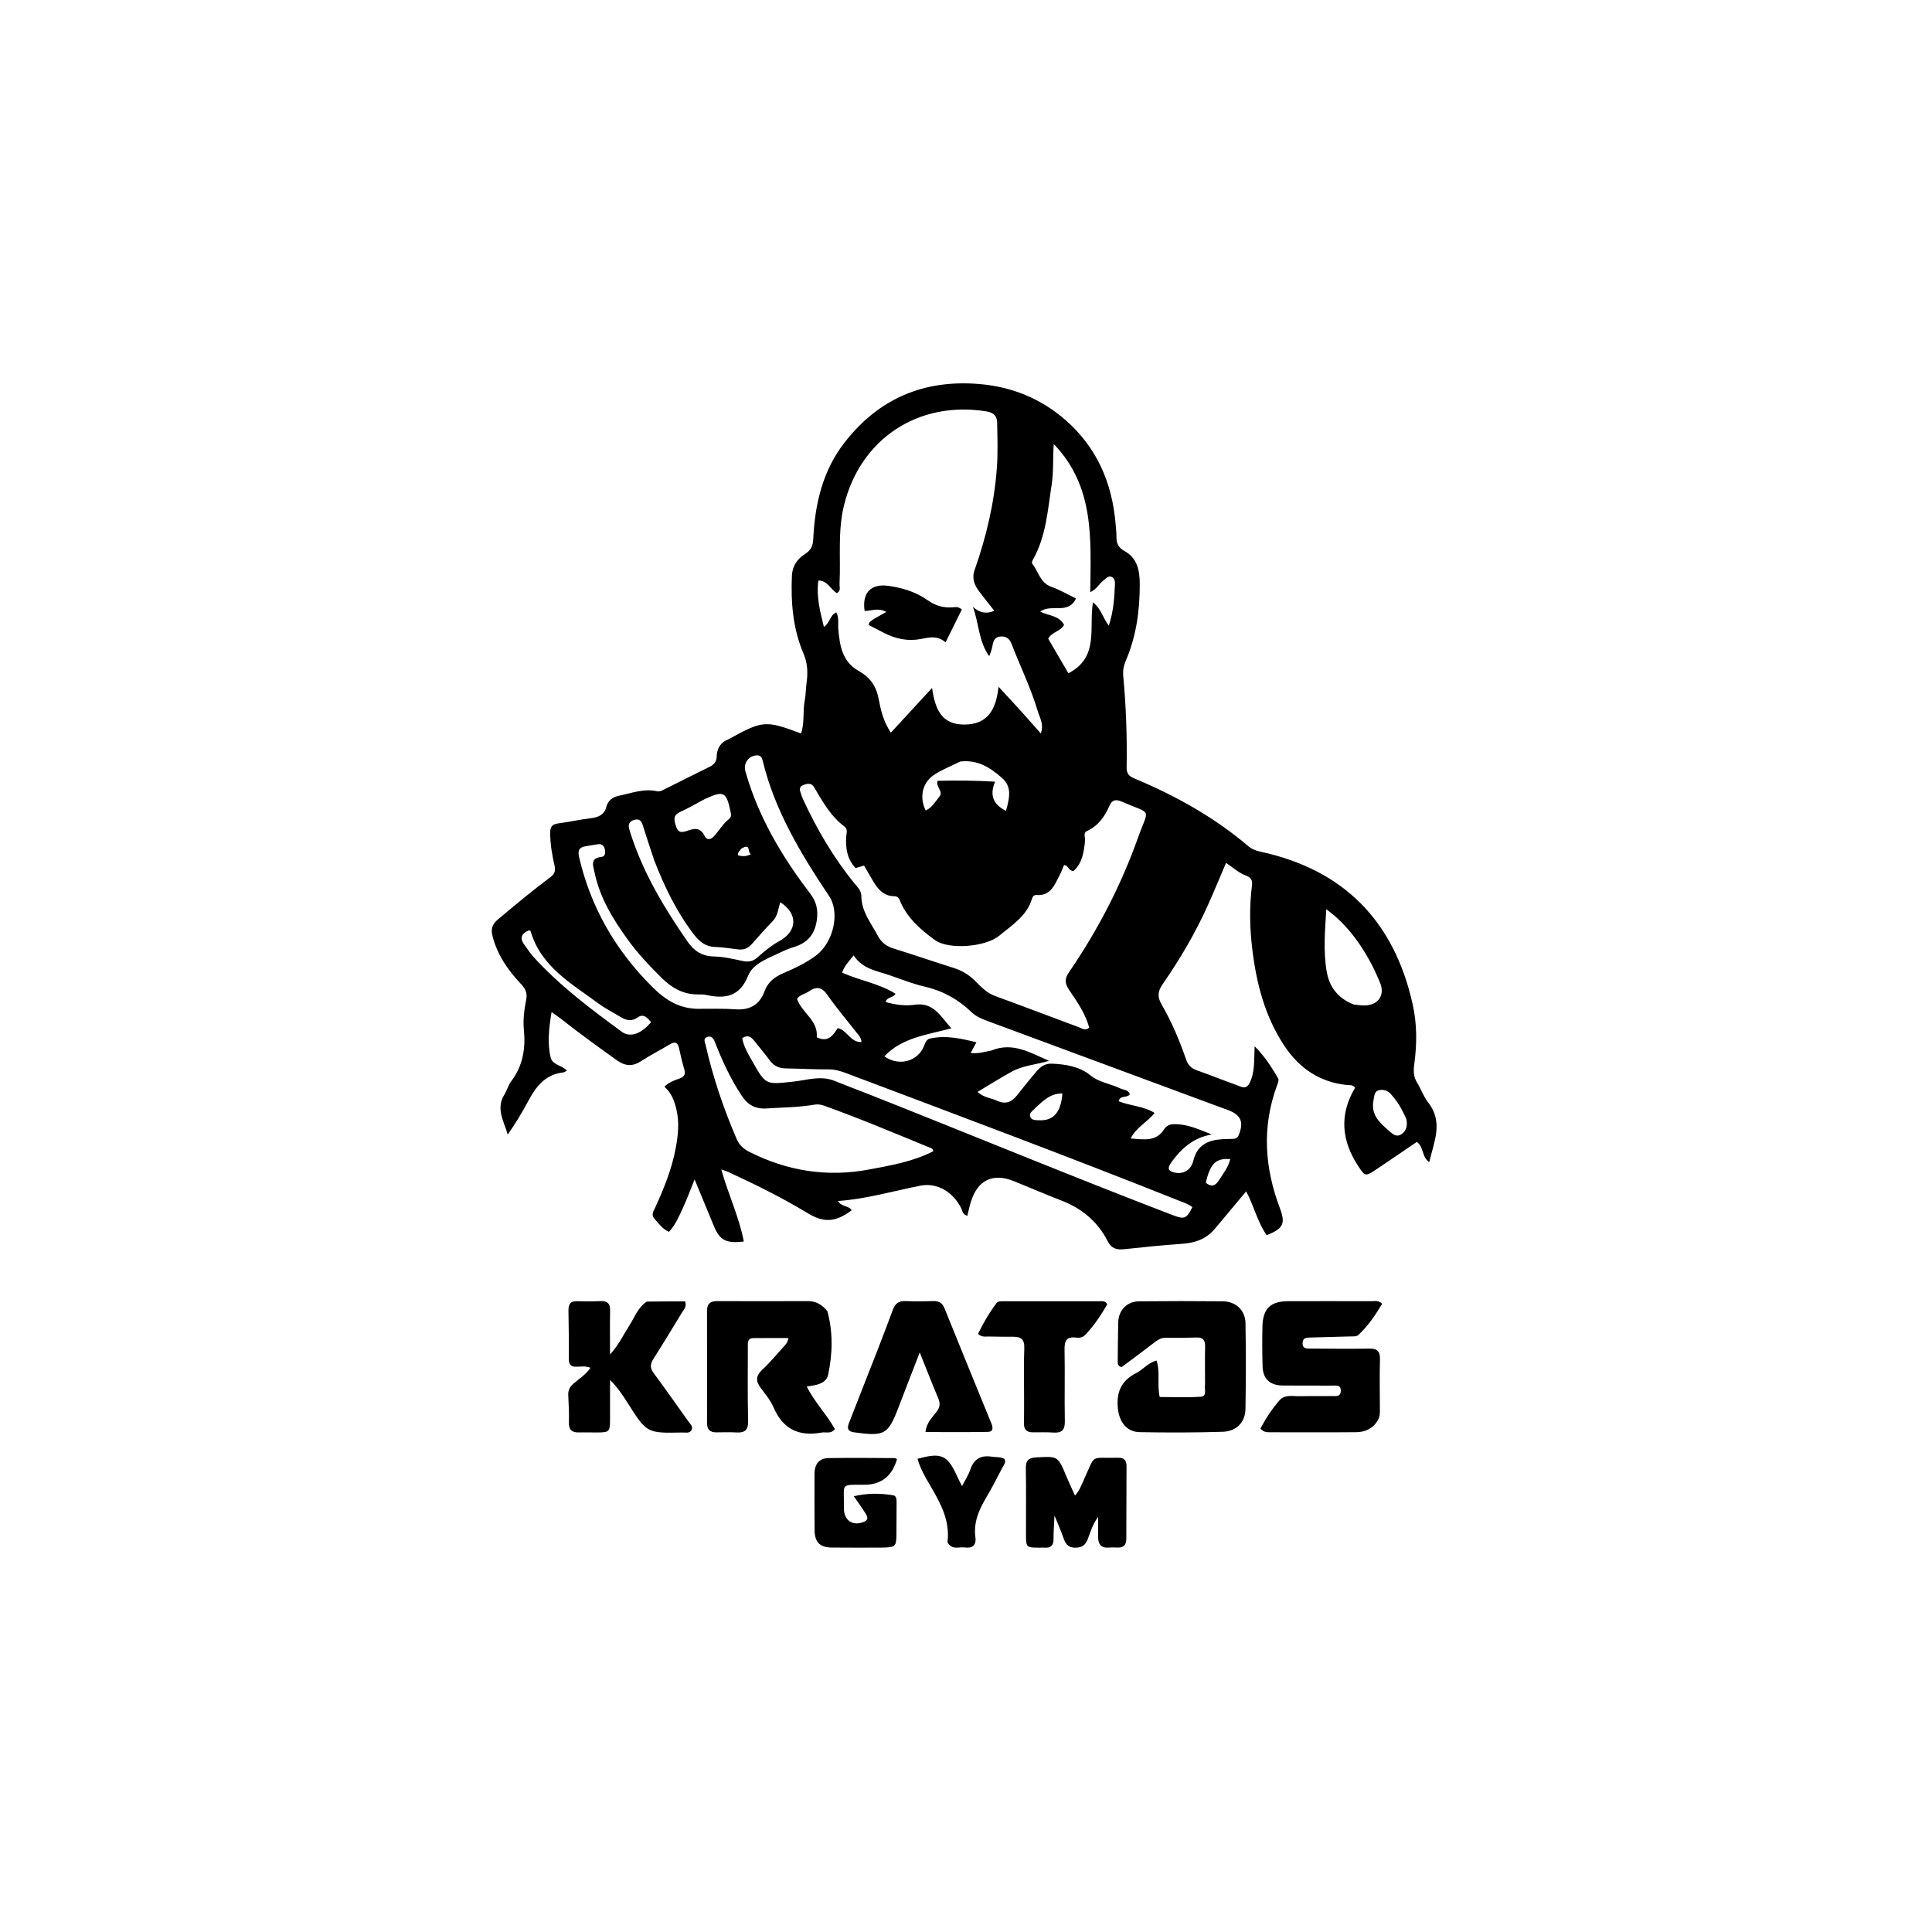 <svg version="1.1" id="Layer_1" xmlns="http://www.w3.org/2000/svg" xmlns:xlink="http://www.w3.org/1999/xlink" x="0px" y="0px"
	 width="100%" viewBox="0 0 1024 1024" enable-background="new 0 0 1024 1024" xml:space="preserve">
<path fill="#000000" opacity="1" stroke="none" 
	d="
M661.976,574.703 
	C665.26,568.607 664.629,562.171 664.978,554.536 
	C670.662,560.229 674.129,565.935 677.495,571.663 
	C677.991,572.507 677.256,574.234 676.809,575.449 
	C668.769,597.291 670.257,618.889 678.36,640.341 
	C681.456,648.536 680.2,651.148 671.375,654.689 
	C666.51,647.809 664.711,639.355 660.492,631.441 
	C654.663,638.364 649.353,644.736 644.069,651.086 
	C639.212,656.922 633.341,658.774 626.278,659.266 
	C616.155,659.971 606.051,661.005 595.96,662.094 
	C591.937,662.528 589.155,661.883 587.053,657.779 
	C581.84,647.602 573.589,640.61 562.884,636.438 
	C554.351,633.113 545.925,629.517 537.443,626.061 
	C526.34,621.537 518.171,625.402 514.621,636.903 
	C513.865,639.352 513.339,641.873 512.693,644.416 
	C510.175,643.692 510.143,641.769 509.448,640.368 
	C505.307,632.025 496.925,626.636 487.814,628.429 
	C473.382,631.267 459.228,635.507 444.15,636.552 
	C446.018,639.814 449.862,638.844 451.403,641.481 
	C442.734,647.909 436.678,648.218 427.939,642.922 
	C414.386,634.709 400.197,627.711 385.817,621.087 
	C384.933,620.679 383.975,620.433 382.294,619.849 
	C385.989,633.063 391.774,645.031 394.236,658.038 
	C384.707,659.141 381.484,657.364 378.306,649.675 
	C375.068,641.84 371.828,634.006 368.161,625.136 
	C365.9,630.691 364.157,635.409 362.071,639.971 
	C360.015,644.468 358.073,649.087 354.58,652.912 
	C350.986,651.311 349.023,648.366 346.757,645.776 
	C345.052,643.829 346.351,642 347.168,640.224 
	C351.91,629.916 356.15,619.438 358.209,608.208 
	C359.415,601.63 360.1,595.038 358.598,588.404 
	C357.563,583.829 356.096,579.463 352.156,575.979 
	C354.56,573.564 357.389,572.595 360.137,571.644 
	C362.703,570.756 363.446,569.371 362.679,566.756 
	C361.604,563.087 360.701,559.36 359.918,555.617 
	C359.239,552.379 357.774,551.887 355.012,553.547 
	C350.017,556.55 344.784,559.176 339.911,562.359 
	C335.264,565.395 331.478,565.184 326.837,561.883 
	C316.787,554.736 306.842,547.469 297.144,539.856 
	C295.864,538.851 294.497,537.955 292.335,536.412 
	C290.966,544.965 289.996,552.784 291.891,560.572 
	C292.829,564.426 297.722,564.57 300.52,567.434 
	C299.588,567.902 299.07,568.355 298.51,568.416 
	C289.094,569.441 284.134,575.809 280.053,583.448 
	C276.794,589.549 273.211,595.478 269.115,601.346 
	C267.09,594.286 262.676,587.676 267.319,580.168 
	C268.714,577.911 269.403,575.174 270.975,573.076 
	C276.998,565.037 278.64,556.058 277.69,546.274 
	C277.156,540.786 277.786,535.24 278.893,529.885 
	C279.691,526.028 278.248,523.789 275.809,521.189 
	C269.024,513.955 263.508,505.892 261.02,496.06 
	C260.109,492.458 260.849,489.88 263.868,487.351 
	C272.939,479.756 282.011,472.168 291.495,465.094 
	C293.742,463.417 294.641,461.87 293.933,458.847 
	C292.611,453.196 291.645,447.441 291.613,441.564 
	C291.597,438.597 292.379,436.906 295.602,436.471 
	C301.366,435.693 307.068,434.429 312.838,433.722 
	C316.959,433.216 320.225,432.095 321.401,427.584 
	C322.292,424.166 324.795,422.42 328.175,421.728 
	C334.81,420.369 341.292,417.807 348.277,419.378 
	C349.853,419.732 351.188,418.844 352.518,418.181 
	C360.272,414.32 367.986,410.378 375.777,406.592 
	C378.228,405.401 379.764,403.98 379.857,400.997 
	C379.992,396.679 381.94,393.347 386.229,391.764 
	C386.384,391.707 386.525,391.611 386.671,391.531 
	C404.23,381.855 405.888,381.724 424.571,388.771 
	C426.544,383.018 425.395,376.93 426.541,371.151 
	C427.115,368.261 427.053,365.216 427.464,362.238 
	C428.21,356.833 428.158,351.679 425.829,346.258 
	C420.217,333.19 419.129,319.219 419.732,305.113 
	C419.948,300.046 422.527,296.251 426.692,293.62 
	C429.636,291.76 430.861,289.457 431.031,285.886 
	C431.916,267.279 435.906,249.608 447.676,234.489 
	C465.812,211.193 489.656,201.097 518.975,203.537 
	C536.296,204.979 551.628,211.201 564.726,222.63 
	C581.436,237.212 589.494,256.042 591.312,277.833 
	C591.505,280.155 591.771,282.485 591.747,284.808 
	C591.713,288.131 592.975,290.404 595.979,292.041 
	C602.985,295.86 604.087,302.75 604.097,309.695 
	C604.117,323.603 602.258,337.26 596.7,350.173 
	C595.54,352.87 595.08,355.585 595.349,358.444 
	C596.864,374.541 597.404,390.676 597.143,406.834 
	C597.095,409.794 598.274,411.344 600.94,412.459 
	C622.885,421.632 643.505,433.071 661.712,448.544 
	C663.568,450.121 665.695,450.893 667.995,451.388 
	C712.421,460.965 739.016,488.412 748.779,532.441 
	C751.098,542.898 751.033,553.597 749.564,564.231 
	C749.097,567.618 749.193,570.769 751.098,573.836 
	C753.203,577.226 754.494,581.197 756.93,584.293 
	C765.1,594.674 760.111,604.93 757.538,615.935 
	C753.382,613.21 754.851,607.938 750.93,605.255 
	C743.769,610.114 736.525,615.077 729.23,619.964 
	C723.764,623.626 723.466,623.469 719.962,618.169 
	C710.98,604.587 709.75,590.682 718.222,576.549 
	C717.001,574.754 715.33,575.23 713.942,575.086 
	C699.294,573.574 688.429,566.044 680.511,553.975 
	C670.406,538.574 665.934,521.246 663.755,503.228 
	C662.393,491.961 662.125,480.649 663.568,469.346 
	C663.926,466.547 663.156,465.066 660.044,463.918 
	C656.461,462.596 653.443,459.741 649.838,457.324 
	C646.54,465.033 643.521,472.383 640.27,479.628 
	C633.634,494.415 625.435,508.34 616.223,521.641 
	C613.599,525.43 613.326,528.36 615.701,532.444 
	C621.064,541.67 625.177,551.538 628.688,561.618 
	C629.719,564.578 631.421,566.261 634.366,567.292 
	C641.592,569.823 648.692,572.713 655.906,575.284 
	C657.769,575.948 659.947,577.498 661.976,574.703 
M524.302,347.78 
	C518.666,340.055 518.913,330.459 515.652,321.651 
	C519.198,324.805 522.68,325.563 527.02,323.723 
	C524.186,320.127 521.544,316.928 519.075,313.602 
	C516.532,310.176 514.927,306.734 516.572,302.07 
	C522.792,284.433 527.074,266.303 528.388,247.612 
	C528.935,239.823 528.646,231.966 528.511,224.143 
	C528.452,220.653 526.903,218.706 522.835,218.048 
	C486.691,212.205 455.815,232.66 447.272,268.122 
	C443.978,281.794 445.64,295.635 444.974,309.396 
	C444.894,311.049 445.85,313.072 443.597,314.373 
	C440.259,312.56 438.895,307.801 433.745,307.679 
	C432.597,316.228 434.655,324.056 436.695,332.291 
	C439.883,330.109 439.832,326.157 443.217,324.558 
	C444.824,327.444 444.073,330.488 444.317,333.367 
	C445.063,342.189 446.395,350.754 455.147,355.626 
	C461.057,358.915 464.425,363.591 465.707,370.434 
	C466.809,376.314 468.194,382.371 472.185,388.319 
	C479.479,380.401 486.362,372.931 494.014,364.624 
	C495.576,375.586 498.84,384.028 511.008,384.038 
	C523.693,384.047 527.985,375.825 529.241,363.986 
	C533.599,368.709 537.208,372.562 540.75,376.476 
	C544.264,380.36 547.71,384.306 551.643,388.74 
	C553.432,383.843 551.095,380.504 550.063,377.025 
	C546.406,364.707 540.729,353.165 536.118,341.212 
	C535.103,338.583 533.301,337.165 530.393,337.36 
	C527.496,337.554 526.507,339.435 526.085,341.991 
	C525.788,343.787 525.232,345.541 524.302,347.78 
M575.508,440.765 
	C574.258,442.276 575.243,443.978 575.091,445.582 
	C574.517,451.688 573.562,457.637 568.949,461.672 
	C566.14,461.512 566.271,458.52 563.943,458.495 
	C563.221,460.201 562.629,461.935 561.783,463.533 
	C559.018,468.754 557.089,474.979 549.24,474.378 
	C548.117,474.291 547.345,475.143 547.054,476.134 
	C544.31,485.499 536.393,490.31 529.529,496.008 
	C522.47,501.869 502.849,503.609 495.465,498.209 
	C488.129,492.844 481.101,486.804 477.266,478.077 
	C476.621,476.608 476.215,475.012 473.917,475.004 
	C468.854,474.988 465.708,471.813 463.254,467.819 
	C461.445,464.875 459.76,461.855 457.96,458.766 
	C456.309,459.256 454.917,459.669 453.456,460.103 
	C449.074,455.368 448.133,449.8 448.484,443.797 
	C448.597,441.862 449.492,439.511 447.64,438.129 
	C440.328,432.675 436.022,424.959 431.559,417.345 
	C430.119,414.888 428.215,415.2 425.964,416.008 
	C423.063,417.05 423.987,418.987 424.587,420.891 
	C424.887,421.842 425.239,422.784 425.656,423.689 
	C433.017,439.625 441.835,454.671 452.962,468.301 
	C454.544,470.239 456.516,472.104 456.517,474.734 
	C456.521,483.1 461.68,489.243 465.313,496.069 
	C467.147,499.517 469.805,501.547 473.559,502.709 
	C484.209,506.006 494.747,509.663 505.386,512.997 
	C509.797,514.379 513.513,516.608 516.784,519.864 
	C519.943,523.008 522.967,526.279 527.433,527.904 
	C542.288,533.312 557.044,538.993 571.874,544.468 
	C573.427,545.041 575.111,546.465 577.28,544.695 
	C575.365,537.226 570.876,530.973 566.661,524.685 
	C564.372,521.269 564.165,518.837 566.564,515.339 
	C581.796,493.123 594.138,469.338 603.176,443.977 
	C608.951,427.771 610.999,431.986 594.455,424.843 
	C591.112,423.399 589.348,424.083 587.878,427.404 
	C585.412,432.977 582.026,437.889 575.508,440.765 
M525.449,556.799 
	C536.878,552.079 546.225,558.106 555.997,562.235 
	C549.278,564.336 542.303,564.643 536.241,567.993 
	C530.22,571.322 524.388,574.996 518.086,578.75 
	C521.582,581.86 525.429,581.988 528.67,583.48 
	C533.022,585.484 536.277,584.1 539.073,580.502 
	C542.443,576.166 545.918,571.907 549.477,567.724 
	C551.471,565.38 553.997,563.677 557.24,563.766 
	C564.534,563.966 572.36,565.37 577.529,569.648 
	C582.66,573.896 588.473,574.291 593.747,576.873 
	C595.529,577.746 598.071,577.541 598.832,579.97 
	C597.289,582.171 593.79,580.288 592.89,583.653 
	C598.99,586.202 606.04,586.172 611.957,589.887 
	C608.047,594.891 602.248,597.414 599.277,603.422 
	C606.501,603.963 612.899,605.204 617.108,598.403 
	C618.101,596.8 619.941,595.92 621.807,595.852 
	C629.079,595.583 635.482,598.62 642.242,601.284 
	C632.603,602.963 626.173,608.64 620.863,616.027 
	C618.585,619.197 619.016,620.752 622.756,621.519 
	C627.194,622.429 631.26,620.264 632.506,615.149 
	C634.555,606.74 640.395,604.238 647.988,603.79 
	C649.817,603.682 651.653,603.694 653.484,603.623 
	C654.916,603.567 655.955,603.044 656.557,601.567 
	C659.33,594.77 657.81,591.047 651.058,588.41 
	C649.973,587.986 648.862,587.629 647.769,587.224 
	C606.549,571.958 565.329,556.691 524.113,541.417 
	C520.827,540.199 517.522,538.964 514.937,536.476 
	C507.945,529.744 499.86,525.218 490.31,522.994 
	C484.172,521.565 478.226,519.26 472.265,517.148 
	C465.182,514.638 457.22,513.803 452.45,506.362 
	C450.081,509.496 447.604,511.705 446.334,515.512 
	C455.688,519.744 466.015,521.23 474.642,526.736 
	C473.266,529.092 470.116,528.257 469.417,531.102 
	C474.521,532.537 479.724,533.282 484.736,532.542 
	C494.843,531.049 498.4,538.614 504.247,545.033 
	C491.167,548.525 478.123,549.925 468.741,559.87 
	C475.729,564.944 485.098,563.032 488.978,556.018 
	C490.087,554.013 490.489,551.004 492.894,550.462 
	C501.133,548.606 509.075,550.35 517.516,552.444 
	C516.209,554.872 515.453,556.276 514.48,558.086 
	C518.304,558.587 521.446,557.588 525.449,556.799 
M494.583,610.239 
	C494.736,608.889 493.637,608.603 492.769,608.248 
	C474.134,600.614 455.586,592.76 436.614,585.976 
	C434.99,585.396 433.384,585.209 431.711,585.494 
	C423.318,586.921 414.828,586.955 406.365,587.501 
	C400.203,587.898 396.327,585.578 393.102,580.72 
	C387.26,571.919 382.86,562.432 379.051,552.636 
	C378.272,550.633 377.275,548.713 374.767,549.626 
	C372.516,550.445 373.657,552.36 374.011,553.92 
	C377.89,571.011 383.467,587.532 390.414,603.618 
	C391.835,606.908 394.039,608.938 397.168,610.515 
	C417.311,620.673 438.392,624.056 460.649,619.853 
	C472.089,617.692 483.58,615.788 494.583,610.239 
M371.783,534.678 
	C377.78,534.744 383.798,534.511 389.767,534.951 
	C397.466,535.518 402.588,532.536 405.264,525.3 
	C406.991,520.629 410.398,517.888 414.957,515.912 
	C421.052,513.271 427.145,510.469 432.507,506.44 
	C441.737,499.505 445.36,483.779 439.454,474.948 
	C424.495,452.579 410.646,429.706 404.228,403.157 
	C403.881,401.721 403.345,400.321 401.298,400.361 
	C396.884,400.448 393.872,404.426 395.084,408.796 
	C395.662,410.88 396.296,412.949 396.973,415.003 
	C404.095,436.628 415.789,455.749 429.482,473.717 
	C432.765,478.025 433.684,482.272 432.936,487.633 
	C431.854,495.38 427.881,499.87 420.562,502.018 
	C417.545,502.903 414.656,504.29 411.801,505.642 
	C405.897,508.438 398.929,511.141 396.525,517.139 
	C392.016,528.384 384.231,529.531 374.228,527.334 
	C372.783,527.017 371.242,527.058 369.746,527.061 
	C361.893,527.074 355.873,523.471 350.432,518.066 
	C344.032,511.709 337.88,505.162 332.603,497.859 
	C324.762,487.007 317.842,475.641 315.094,462.283 
	C314.398,458.902 312.584,454.824 318.736,454.201 
	C320.79,453.993 320.94,451.971 320.573,450.196 
	C320.184,448.313 319.054,447.202 317.055,447.443 
	C314.912,447.702 312.794,448.161 310.658,448.486 
	C307.221,449.009 306.041,450.402 306.93,454.252 
	C313.097,480.962 326.218,503.602 345.572,522.928 
	C352.725,530.071 360.388,535.113 371.783,534.678 
M584.474,307.966 
	C582.512,309.63 581.31,312.137 577.878,313.906 
	C578.084,286.018 580.39,258.137 558.508,235.33 
	C557.977,243.16 558.467,249.933 557.429,256.648 
	C555.305,270.402 554.466,284.443 547.321,296.932 
	C547.031,297.439 546.83,298.416 547.105,298.762 
	C550.417,302.919 551.275,308.949 557.328,311.07 
	C561.814,312.642 565.982,315.119 570.293,317.194 
	C566.176,326.037 557.085,319.756 551.321,324.184 
	C555.737,326.41 561.413,326.158 563.984,331.225 
	C562.088,334.71 557.521,334.876 555.579,338.518 
	C559.109,344.571 562.66,350.659 566.271,356.851 
	C582.772,348.35 577.01,332.717 579.298,319.213 
	C583.717,322.748 584.602,327.65 587.679,331.616 
	C590.079,324.443 590.638,317.387 590.909,310.296 
	C590.971,308.66 591.081,306.739 589.341,305.837 
	C587.476,304.87 586.308,306.551 584.474,307.966 
M459.712,579.669 
	C513.729,601.019 567.384,623.281 621.626,644.066 
	C627.725,646.403 628.915,645.981 631.978,639.84 
	C629.754,638.042 627.03,637.237 624.43,636.2 
	C566.155,612.96 507.385,591.011 448.69,568.867 
	C445.577,567.692 442.506,566.761 439.036,566.793 
	C431.553,566.862 424.066,566.363 416.578,566.283 
	C412.96,566.245 410.202,565.017 408.024,562.079 
	C405.348,558.47 402.452,555.025 399.65,551.51 
	C398.058,549.513 396.283,548.276 393.392,550.263 
	C394.166,554.681 396.492,558.498 398.671,562.368 
	C405.903,575.212 405.871,574.867 420.558,573.268 
	C427.701,572.49 434.96,569.93 442.246,572.856 
	C447.806,575.089 453.404,577.226 459.712,579.669 
M717.462,532.408 
	C719.447,532.589 721.438,532.974 723.415,532.914 
	C730.644,532.695 734.203,527.339 731.405,520.709 
	C729.532,516.269 727.503,511.854 725.098,507.686 
	C719.507,497.996 712.865,489.142 702.962,481.921 
	C702.258,493.45 701.322,504.186 703.17,514.898 
	C704.565,522.988 708.898,528.973 717.462,532.408 
M346.634,455.694 
	C344.621,449.531 342.572,443.38 340.614,437.199 
	C339.889,434.913 338.646,433.826 336.177,434.554 
	C333.883,435.231 332.828,436.663 333.416,439.036 
	C333.815,440.646 334.353,442.224 334.882,443.799 
	C341.625,463.884 352.435,481.784 364.422,499.08 
	C367.897,504.094 372.108,506.813 378.448,506.953 
	C383.546,507.066 388.655,508.281 393.684,509.358 
	C396.744,510.012 399.149,509.536 401.475,507.442 
	C405.06,504.215 408.787,501.148 413.055,498.809 
	C422.702,493.524 423.024,484.271 413.57,478.208 
	C412.44,481.662 412.278,485.418 409.55,488.225 
	C405.724,492.16 402.076,496.273 398.454,500.4 
	C396.528,502.595 394.251,503.538 391.38,503.211 
	C387.254,502.741 383.132,502.05 378.993,501.913 
	C373.774,501.739 370.521,498.892 367.568,495.016 
	C358.604,483.247 352.23,470.122 346.634,455.694 
M508.961,403.631 
	C504.493,405.836 499.822,407.714 495.602,410.322 
	C488.942,414.438 487.05,422.307 490.637,429.567 
	C494.015,428.072 495.717,424.887 497.881,422.27 
	C500.217,419.445 495.897,417.237 496.914,413.843 
	C506.865,413.615 516.898,413.68 527.43,414.291 
	C524.311,421.542 526.559,426.539 533.194,429.723 
	C535.805,420.859 535.618,416.287 530.884,412.159 
	C524.908,406.948 518.283,402.514 508.961,403.631 
M428.185,525.778 
	C426.254,526.972 423.76,527.322 422.464,529.475 
	C424.97,536.817 433.736,540.791 432.905,549.771 
	C438.594,552.627 441.502,549.062 443.982,544.907 
	C449.063,545.969 450.676,552.559 456.604,552.319 
	C456.401,549.853 454.993,548.58 453.908,547.183 
	C448.8,540.607 443.347,534.274 438.62,527.438 
	C435.667,523.167 432.847,522.497 428.185,525.778 
M330.082,547.229 
	C334.47,549.863 339.955,547.88 345.089,541.741 
	C343.193,539.578 341.168,537.022 338.049,539.221 
	C334.497,541.725 331.573,540.702 328.43,538.742 
	C324.755,536.45 320.81,534.539 317.343,531.974 
	C302.984,521.351 286.726,512.448 281.225,493.484 
	C281.168,493.288 280.677,493.219 280.373,493.085 
	C276.104,494.835 275.31,497.471 278.221,501.163 
	C279.663,502.992 280.845,505.043 282.397,506.766 
	C296.311,522.221 312.843,534.61 330.082,547.229 
M372.518,424.075 
	C368.554,426.168 364.688,428.482 360.599,430.293 
	C356.474,432.12 357.276,434.784 358.341,438.058 
	C359.577,441.857 361.951,441.145 364.616,440.22 
	C368.16,438.989 371.219,438.584 373.356,442.894 
	C374.858,445.921 377.209,444.75 378.931,442.693 
	C381.376,439.77 383.381,436.472 386.417,434.058 
	C387.631,433.093 387.551,431.895 387.257,430.466 
	C385.023,419.604 383.619,418.863 373.624,423.497 
	C373.473,423.567 373.326,423.646 372.518,424.075 
M743.109,588.417 
	C741.573,585.256 739.481,582.468 737.164,579.863 
	C735.489,577.979 733.073,577.281 730.81,577.844 
	C728.333,578.46 728.422,581.027 727.99,583.161 
	C726.434,590.839 731.304,595.152 736.282,599.44 
	C738.051,600.963 739.904,602.799 742.435,601.372 
	C745.199,599.814 745.969,596.982 745.559,594.074 
	C745.314,592.338 744.212,590.723 743.109,588.417 
M548.277,587.684 
	C547.17,589.016 545.085,590.081 546.215,592.205 
	C547.089,593.849 549.035,593.686 550.681,593.766 
	C558.314,594.136 562.388,589.59 563.072,579.556 
	C556.795,579.451 552.837,583.435 548.277,587.684 
M652.06,614.364 
	C644.475,613.746 641.487,616.621 639.1,626.868 
	C641.882,629.226 644.099,628.704 646.008,625.656 
	C648.207,622.144 650.922,618.938 652.06,614.364 
M393,449.759 
	C392.304,450.808 390.899,451.468 391.194,453.317 
	C393.352,453.981 395.514,454.051 398.072,452.697 
	C395.937,452.167 398.326,446.567 393,449.759 
z"/>
<path fill="#000000" opacity="1" stroke="none" 
	d="
M437.428,693.691 
	C437.996,694.381 438.465,694.732 438.585,695.177 
	C441.573,706.273 441.277,717.527 438.938,728.571 
	C437.899,733.475 432.536,734.22 427.581,734.875 
	C431.79,743.272 438.216,749.709 442.526,757.489 
	C440.342,760.186 437.641,758.877 435.339,759.299 
	C423.386,761.489 414.921,757.432 410.002,745.95 
	C408.39,742.187 405.598,738.892 403.129,735.543 
	C400.542,732.034 400.515,729.237 403.944,726.062 
	C407.964,722.339 411.479,718.067 415.172,713.995 
	C416.248,712.808 417.531,711.692 417.851,709.199 
	C411.467,709.199 405.369,709.138 399.274,709.223 
	C396.003,709.269 396.373,711.828 396.373,713.964 
	C396.371,726.962 396.191,739.966 396.528,752.956 
	C396.657,757.932 394.797,759.526 390.162,759.227 
	C386.677,759.002 383.166,759.164 379.667,759.179 
	C376.41,759.192 374.735,757.708 374.74,754.338 
	C374.765,734.507 374.783,714.677 374.729,694.846 
	C374.718,690.983 376.47,689.595 380.241,689.617 
	C396.239,689.712 412.237,689.658 428.235,689.617 
	C431.783,689.608 434.718,690.888 437.428,693.691 
z"/>
<path fill="#000000" opacity="1" stroke="none" 
	d="
M638.693,733.746 
	C638.691,726.782 638.578,720.281 638.731,713.787 
	C638.81,710.475 637.779,708.797 634.211,708.914 
	C628.718,709.096 623.216,709.113 617.719,709.064 
	C615.36,709.044 613.675,710.143 611.911,711.501 
	C606.01,716.042 600.012,720.459 594.439,724.633 
	C592.446,723.928 592.408,722.889 592.417,721.894 
	C592.483,714.898 592.521,707.9 592.677,700.906 
	C592.82,694.531 597.268,689.798 603.647,689.73 
	C618.474,689.571 633.306,689.567 648.133,689.718 
	C654.995,689.788 660.032,694.492 660.139,701.28 
	C660.378,716.438 660.364,731.605 660.126,746.763 
	C660.015,753.799 655.401,758.647 648.017,758.875 
	C633.369,759.328 618.695,759.34 604.041,759.067 
	C597.177,758.939 593.36,753.721 592.548,746.953 
	C591.491,738.137 594.172,731.8 602.207,727.762 
	C605.849,725.932 608.429,722.296 613.004,721.117 
	C615.029,727.28 613.18,733.564 614.659,740.444 
	C621.822,740.444 629.085,740.759 636.301,740.314 
	C640.043,740.083 638.199,736.404 638.693,733.746 
z"/>
<path fill="#000000" opacity="1" stroke="none" 
	d="
M730.306,752.719 
	C727.548,757.411 723.394,759.049 718.722,759.091 
	C703.402,759.228 688.081,759.14 672.76,759.131 
	C671.247,759.13 669.758,758.998 668.029,757.209 
	C670.84,751.904 674.235,746.622 678.339,742.009 
	C681.046,738.967 685.533,740.125 689.288,740.022 
	C694.78,739.871 700.279,740.032 705.773,739.941 
	C707.798,739.907 710.528,740.577 710.639,737.23 
	C710.753,733.775 708.015,734.426 705.975,734.412 
	C697.316,734.354 688.656,734.421 679.997,734.361 
	C673.085,734.313 669.38,730.894 669.19,724.133 
	C668.995,717.156 668.962,710.168 669.112,703.19 
	C669.32,693.494 673.333,689.671 682.956,689.66 
	C697.61,689.644 712.265,689.621 726.92,689.667 
	C728.656,689.672 730.59,689.049 732.578,691.037 
	C728.972,696.995 725.082,702.848 719.853,707.657 
	C718.957,708.482 717.01,708.295 715.541,708.342 
	C708.554,708.569 701.565,708.69 694.578,708.907 
	C692.568,708.97 690.395,708.975 690.391,711.93 
	C690.388,714.998 692.631,714.751 694.613,714.761 
	C704.938,714.812 715.266,714.971 725.586,714.777 
	C729.878,714.696 731.533,716.106 731.41,720.521 
	C731.165,729.34 731.372,738.171 731.369,746.997 
	C731.369,748.821 731.476,750.679 730.306,752.719 
z"/>
<path fill="#000000" opacity="1" stroke="none" 
	d="
M342.745,689.865 
	C349.906,689.765 356.647,689.765 363.166,689.765 
	C364.025,692.71 362.466,694.015 361.555,695.51 
	C356.53,703.763 351.546,712.043 346.357,720.192 
	C344.613,722.931 344.397,725.032 346.464,727.8 
	C352.742,736.209 358.743,744.825 364.836,753.371 
	C365.783,754.699 367.379,756.036 366.638,757.763 
	C365.74,759.856 363.491,759.22 361.734,759.257 
	C342.818,759.653 342.831,759.633 332.643,743.548 
	C329.996,739.368 327.235,735.261 323.336,731.417 
	C323.336,738.481 323.359,745.545 323.329,752.609 
	C323.302,758.778 322.912,759.174 316.866,759.24 
	C313.533,759.276 310.197,759.132 306.867,759.219 
	C303.122,759.318 301.418,757.824 301.535,753.877 
	C301.676,749.058 301.415,744.222 301.189,739.4 
	C301.068,736.824 302.069,734.991 303.978,733.342 
	C306.974,730.756 310.419,728.626 312.968,724.953 
	C310.371,723.879 307.871,724.376 305.482,724.397 
	C302.444,724.423 301.461,723.16 301.492,720.162 
	C301.577,711.668 301.418,703.171 301.297,694.676 
	C301.253,691.544 302.141,689.541 305.804,689.661 
	C309.966,689.799 314.142,689.794 318.301,689.612 
	C321.926,689.454 323.434,690.901 323.365,694.571 
	C323.225,702.049 323.323,709.531 323.323,717.915 
	C328.011,712.755 330.563,707.201 333.814,702.119 
	C336.479,697.953 338.123,693.058 342.745,689.865 
z"/>
<path fill="#000000" opacity="1" stroke="none" 
	d="
M465.498,714.582 
	C468.177,707.529 470.802,700.87 473.254,694.148 
	C474.443,690.889 476.411,689.423 479.993,689.6 
	C484.812,689.838 489.657,689.76 494.483,689.595 
	C497.543,689.49 499.436,690.532 500.624,693.474 
	C508.849,713.852 517.166,734.194 525.49,754.532 
	C526.404,756.766 526.424,758.884 523.606,758.934 
	C512.705,759.13 501.799,759.014 490.532,759.014 
	C491.047,753.893 494.258,751.21 496.515,748.116 
	C498.211,745.792 498.417,743.854 497.337,741.279 
	C494.138,733.649 491.134,725.936 487.476,716.814 
	C485.006,723.192 483.102,728.092 481.209,732.996 
	C479.591,737.19 477.977,741.386 476.372,745.584 
	C470.703,760.414 468.958,761.371 452.882,759.195 
	C448.121,758.551 449.345,755.814 450.414,753.074 
	C455.378,740.357 460.383,727.656 465.498,714.582 
z"/>
<path fill="#000000" opacity="1" stroke="none" 
	d="
M574.404,784.454 
	C574.617,783.957 574.664,783.796 574.734,783.646 
	C580.956,770.287 577.34,773.035 592.743,772.636 
	C595.716,772.559 597.077,774.08 597.078,776.845 
	C597.082,789.821 597.029,802.798 596.971,815.774 
	C596.957,818.817 595.47,820.39 592.315,820.239 
	C590.821,820.167 589.311,820.109 587.825,820.242 
	C583.716,820.61 582.025,818.558 582.026,814.688 
	C582.027,811.534 582.027,808.38 582.027,803.992 
	C578.89,808.252 577.929,812.208 576.49,815.876 
	C575.282,818.955 573.421,820.244 570.127,820.304 
	C566.711,820.366 564.976,818.832 563.9,815.778 
	C562.578,812.026 560.966,808.376 558.904,803.25 
	C558.678,808.346 558.349,811.994 558.405,815.635 
	C558.458,819.092 556.971,820.536 553.606,820.283 
	C552.779,820.221 551.943,820.285 551.111,820.286 
	C543.918,820.295 543.797,820.169 543.796,813.128 
	C543.796,801.482 543.892,789.834 543.721,778.19 
	C543.662,774.192 545.009,772.687 549.144,772.457 
	C560.723,771.816 560.69,771.639 565.145,782.342 
	C566.523,785.652 568.06,788.897 569.747,792.667 
	C572.253,790.001 573.043,787.275 574.404,784.454 
z"/>
<path fill="#000000" opacity="1" stroke="none" 
	d="
M542.781,739.999 
	C542.787,731.169 542.554,722.829 542.894,714.513 
	C543.078,710.022 541.163,708.508 537.128,708.506 
	C532.797,708.503 528.464,708.501 524.135,708.386 
	C522.378,708.339 520.461,708.89 518.375,707.005 
	C521.075,701.346 524.285,695.83 528.157,690.692 
	C528.922,689.677 530.21,689.695 531.387,689.695 
	C548.88,689.684 566.373,689.672 583.866,689.687 
	C584.827,689.688 585.899,689.635 586.888,691.302 
	C583.566,696.976 579.846,702.759 574.974,707.726 
	C573.769,708.955 571.918,709.167 570.257,708.95 
	C565.185,708.288 564.149,710.783 564.237,715.343 
	C564.481,728 564.15,740.668 564.386,753.325 
	C564.473,758.009 562.687,759.607 558.219,759.284 
	C554.571,759.021 550.893,759.193 547.228,759.162 
	C544.148,759.135 542.684,757.611 542.733,754.492 
	C542.806,749.828 542.77,745.163 542.781,739.999 
z"/>
<path fill="#000000" opacity="1" stroke="none" 
	d="
M466.868,820.262 
	C457.886,820.263 449.388,820.352 440.892,820.23 
	C434.482,820.138 431.802,817.382 431.751,810.994 
	C431.67,800.997 431.638,790.999 431.716,781.003 
	C431.756,775.926 434.278,772.906 439.167,772.817 
	C450.824,772.604 462.487,772.772 474.148,772.82 
	C474.581,772.822 475.012,773.18 475.431,773.366 
	C472.846,782.407 466.967,786.983 458.127,786.958 
	C445.081,786.922 447.491,786.198 447.275,797.912 
	C447.265,798.412 447.271,798.912 447.271,799.412 
	C447.276,805.992 452.15,809.153 458.174,806.475 
	C460.48,805.45 459.729,803.725 458.857,802.323 
	C457.031,799.388 454.984,796.591 452.551,793.043 
	C459.824,791.315 466.624,791.429 473.394,792.517 
	C475.299,792.823 475.213,795.092 475.214,796.755 
	C475.219,802.086 475.186,807.418 475.128,812.749 
	C475.052,819.91 474.793,820.144 466.868,820.262 
z"/>
<path fill="#000000" opacity="1" stroke="none" 
	d="
M502.197,817.435 
	C503.624,805.827 498.491,796.743 493.172,787.61 
	C490.611,783.212 487.911,778.786 486.292,773.179 
	C491.758,771.845 497.608,770.047 501.682,773.604 
	C505.328,776.787 506.926,782.313 509.911,787.674 
	C511.574,784.405 513.281,781.827 514.242,778.996 
	C516.161,773.342 519.815,771.142 525.643,772.072 
	C527.907,772.433 530.299,772.057 532.349,773.258 
	C533.354,774.998 532.186,776.193 531.511,777.46 
	C528.619,782.897 525.893,788.436 522.736,793.715 
	C518.812,800.277 515.905,806.96 516.983,814.874 
	C517.546,819.014 515.309,820.755 511.334,820.187 
	C508.256,819.747 504.511,821.757 502.197,817.435 
z"/>
<path fill="#000000" opacity="1" stroke="none" 
	d="
M463.149,328.079 
	C465.437,326.761 467.427,325.643 469.735,324.345 
	C465.697,321.979 461.91,323.77 458.274,323.839 
	C456.78,314.195 461.656,309.218 470.862,310.509 
	C478.401,311.566 485.474,313.756 491.751,318.183 
	C495.705,320.971 500.044,322.323 504.926,321.89 
	C506.36,321.763 507.921,321.405 509.789,323.048 
	C507.056,328.573 504.241,334.263 501.169,340.473 
	C496.915,336.7 492.577,337.791 488.153,338.664 
	C481.363,340.002 474.908,338.668 468.783,335.579 
	C465.999,334.175 463.24,332.722 460.492,331.303 
	C460.41,329.519 461.879,329.096 463.149,328.079 
z"/>
</svg>